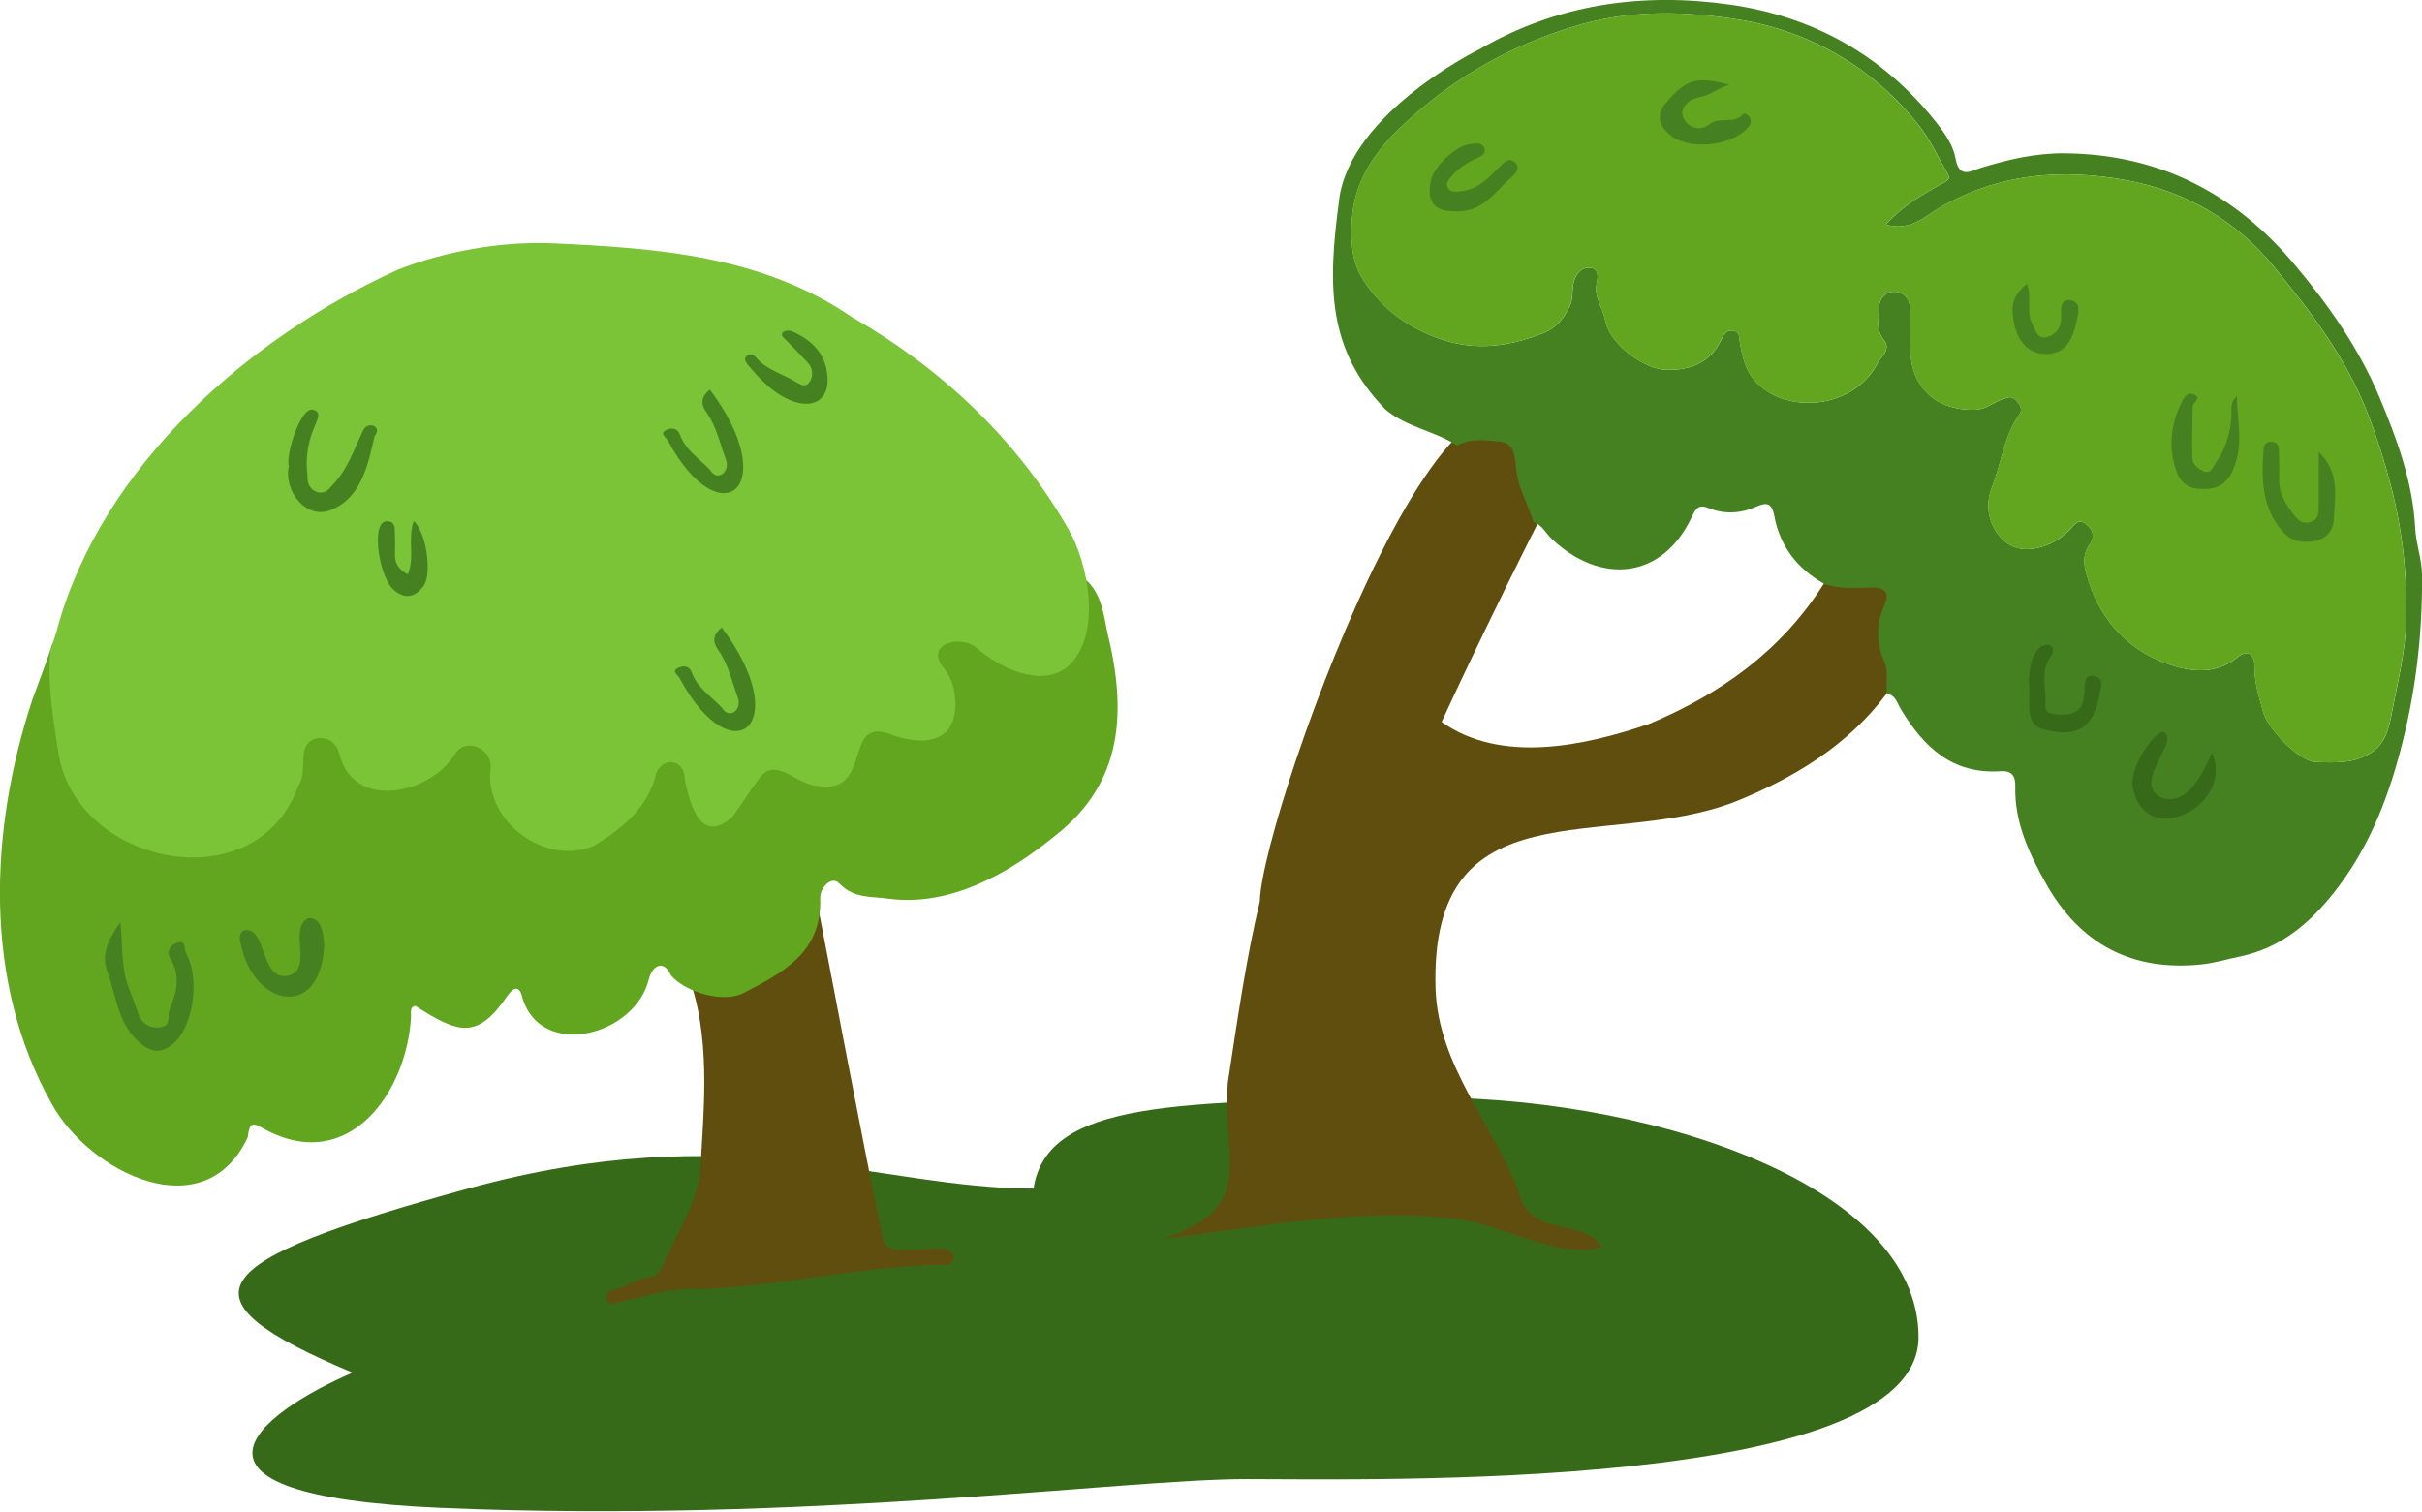 <svg width="546" height="341" viewBox="0 0 546 341" fill="none" xmlns="http://www.w3.org/2000/svg">
<path d="M99.499 340.001C33.499 337.201 58.665 318.501 79.499 309.501C38.998 292.5 45.499 284.501 105.499 268.001C165.499 251.501 197.999 268.001 232.999 268.001C235.999 248.001 265.999 248.501 317.999 247.501C369.999 246.501 432.499 266.501 432.499 301.501C432.499 336.501 308.999 333.501 280.999 333.501C252.999 333.501 181.999 343.501 99.499 340.001Z" fill="#376A18"/>
<g clip-path="url(#clip0_4459_2140)">
<path d="M425.27 156.444C416.604 168.074 404.342 175.449 391.088 180.794C362.119 192.004 322.177 176.486 323.626 223.05C324.27 240.454 336.657 253.541 342.434 268.925C344.813 279.304 357.692 274.521 360.903 281.217C351.655 284.122 338.07 275.773 327.65 274.736C305.399 272.34 283.898 276.702 262.389 279.286C283.576 271.947 275.491 262.158 276.788 244.11C278.917 230.281 280.848 216.444 284.005 203.231C284.435 182.931 334.376 44.812 350.188 111.033C334.939 140.952 324.994 162.791 324.994 162.791C338.365 172.23 356.959 168.288 371.823 163.211C388.199 156.31 401.65 146.629 411.157 131.593L417.266 123.539L433.364 142.311L425.27 156.426V156.444Z" fill="#5F4E0E"/>
<path d="M301.892 44.884C304.575 25.218 333.543 11.094 333.543 11.094C351.126 0.885 370.292 -1.77 390.04 1.046C408.714 3.71 424.428 12.444 436.359 27.417C438.362 29.928 440.321 32.789 440.822 35.632C441.645 40.369 444.23 38.573 446.403 37.893C452.645 35.953 458.942 34.496 465.533 34.568C486.712 34.773 503.74 43.543 517.236 59.598C524.91 68.733 531.779 78.531 536.376 89.481C540.338 98.921 543.951 108.674 544.479 119.213C544.658 122.699 545.972 126.042 546.008 129.681C546.133 143.304 544.523 156.596 540.982 169.817C537.923 181.215 533.594 191.79 526.296 201.069C520.698 208.184 514.187 213.771 504.841 215.693C502.032 216.274 499.242 217.141 496.335 217.445C480.594 219.09 468.878 212.868 461.205 199.183C457.421 192.425 454.112 185.407 454.309 177.353C454.372 175.002 453.567 173.715 450.955 173.894C440.053 174.627 433.596 168.36 428.444 159.797C427.728 158.617 427.299 156.623 425.287 156.444C425.188 154.093 425.725 151.465 424.858 149.427C422.944 144.949 422.845 140.783 424.822 136.394C425.94 133.918 425.206 132.47 422.183 132.461C418.499 132.461 414.751 132.961 411.174 131.602C405.155 128.223 401.246 123.101 400.003 116.406C399.395 113.143 398.045 113.313 395.871 114.261C392.303 115.825 388.743 116.004 385.103 114.538C383.279 113.805 382.447 114.269 381.508 116.308C374.845 130.798 360.759 131.889 349.803 121.492C348.452 120.214 347.647 118.337 345.689 117.72C344.454 113.644 342.218 109.97 341.762 105.5C341.583 103.766 341.53 99.949 338.453 99.618C335.162 99.261 331.665 98.715 328.463 100.441C323.392 97.133 317.069 96.355 312.329 92.324C299.226 78.87 299.226 64.568 301.909 44.902L301.892 44.884ZM425.09 50.641C429.034 46.323 433.372 43.856 437.71 41.46C438.935 40.781 439.874 40.512 438.962 38.966C436.896 35.462 435.232 31.636 432.737 28.471C422.335 15.232 408.07 7.035 392.07 4.443C380.604 2.584 368.253 2.137 356.394 5.507C343.059 9.297 330.985 15.599 320.548 24.413C312.758 30.992 305.299 38.447 304.762 49.925C304.548 54.574 304.673 59.008 307.285 63.048C310.987 68.787 315.799 72.747 322.319 75.536C331.155 79.308 339.267 78.486 347.746 75.178C350.76 73.999 352.36 72.014 353.783 69.252C354.775 67.33 354.292 65.489 354.757 63.674C355.222 61.85 356.349 60.259 358.38 60.384C360.589 60.518 360.204 62.637 359.945 63.888C359.274 67.08 361.411 69.502 361.921 72.363C362.825 77.431 370.507 83.268 375.596 83.385C381.248 83.528 385.693 81.695 388.18 76.296C388.707 75.143 389.485 74.24 390.934 74.624C392.267 74.973 392.052 76.153 392.222 77.163C392.777 80.372 393.492 83.546 395.791 86.04C402.633 93.486 417.882 92.36 423.319 81.811C424.079 80.336 426.405 78.727 424.679 76.662C422.881 74.517 423.605 72.13 423.552 69.833C423.498 67.419 424.965 65.632 427.281 65.766C429.249 65.882 430.617 67.562 430.626 69.824C430.644 72.649 430.644 75.482 430.644 78.307C430.626 87.264 436.422 92.672 445.33 92.377C447.771 92.297 449.354 90.679 451.447 90.026C452.681 89.642 453.415 89.124 454.479 90.25C455.409 91.224 456.044 92.315 455.257 93.406C451.706 98.394 451.188 104.508 449.014 109.997C447.396 114.1 448.388 118.498 451.34 121.519C454.246 124.496 458.369 124.29 462.197 122.583C463.852 121.841 465.238 120.768 466.535 119.499C467.501 118.551 468.359 116.755 470.175 118.095C471.847 119.32 472.357 121.027 471.087 122.762C469.692 124.657 469.692 126.766 470.184 128.742C472.706 138.87 479.038 146.281 488.617 149.686C493.321 151.358 499.421 152.341 504.259 148.31C507.22 145.852 508.311 148.283 508.266 150.25C508.176 153.888 509.294 157.133 510.198 160.512C511.253 164.481 518.417 171.659 521.914 171.802C526.341 171.972 530.822 172.24 534.721 169.585C537.878 167.431 538.531 164.239 539.247 160.539C540.57 153.682 542.279 146.942 542.449 139.889C542.69 129.734 541.644 119.83 539.095 109.925C537.646 104.293 535.911 98.841 533.854 93.45C529.042 80.837 520.912 70.244 512.505 59.991C504.045 49.675 492.606 43.114 479.637 40.691C465.068 37.965 450.678 38.993 437.2 46.859C434.07 48.683 430.662 52.25 425.117 50.641H425.09Z" fill="#468121"/>
<path d="M154.842 219.054C160.432 233.616 158.661 249.385 157.838 264.573C156.783 272.046 152.239 278.571 149.368 285.446C148.778 286.697 148.071 287.85 146.506 287.94C143.591 288.109 141.408 290.273 138.6 290.747C135.398 291.202 136.534 295.279 139.477 293.589C145.63 292.293 151.685 290.21 158.079 290.648C175.564 290.031 192.736 285.803 210.283 285.24C211.938 285.034 214.988 286 214.979 283.399C213.995 278.491 199.193 285.32 198.952 278.983C193.881 254.561 187.71 221.325 182.934 196.85L154.833 219.054H154.842Z" fill="#5F4E0E"/>
<path d="M244.725 130.682C248.311 133.801 248.785 138.521 249.626 142.535C254.017 160.351 253.248 176.388 237.972 188.348C227.463 196.93 214.263 204.483 200.293 202.633C196.536 202.079 192.547 202.695 189.211 199.2C187.405 197.305 184.82 200.273 184.901 202.445C185.384 214.781 176.422 219.358 167.577 223.926C163.15 226.214 154.617 223.837 151.246 219.912C149.761 216.533 147.275 217.365 146.309 220.627C143.375 233.428 122.197 239.06 117.805 225.142C117.072 221.602 115.453 223.041 114.416 224.498C107.52 234.608 103.263 232.955 93.622 226.795C92.227 227.126 92.754 228.467 92.647 229.424C91.681 246.229 78.713 264.805 59.779 254.686C56.971 253.05 56.282 252.889 55.844 256.447C46.042 277.364 20.15 264.322 11.671 248.911C-3.909 221.298 -2.379 187.07 7.307 157.723C7.307 157.723 10.697 148.712 11.85 145.074C13.004 141.435 244.707 130.691 244.707 130.691L244.725 130.682Z" fill="#62A51F"/>
<path d="M13.005 141.382C23.165 104.982 56.087 76.037 89.804 60.76C100.322 56.648 113.147 54.359 124.532 54.86C148.179 55.924 171.933 57.667 192.146 71.558C212.01 82.911 229.021 98.868 240.522 118.721C245.531 126.919 248.571 143.537 240.549 150.473C234.396 155.077 225.416 150.59 220.256 146.165C216.455 142.83 208.119 145.369 212.886 150.795C216.034 154.585 216.437 162.613 212.886 165.357C209.667 167.851 205.114 167.038 201.394 165.822C189.284 160.646 197.611 180.25 183.301 177.058C179.178 176.361 174.5 170.595 171.111 175.61C168.946 178.381 167.166 181.448 165.056 184.254C157.928 190.503 155.602 181.51 154.404 175.995C154.35 170.452 148.34 170.586 147.625 175.637C145.335 182.788 139.888 187.052 133.896 190.7C123.074 195.357 109.221 185.39 110.58 173.375C111.152 168.816 104.954 166.019 102.504 170.122C96.923 179.177 79.465 182.842 76.478 169.871C75.736 167.485 74.072 166.179 71.443 166.492C66.443 167.628 69.717 173.876 67.221 177.228C57.911 203.545 17.003 195.232 13.13 169.576C11.95 162.032 10.689 154.496 11.315 146.799L11.332 146.781C12.12 144.1 12.576 143.215 13.014 141.364L13.005 141.382Z" fill="#7BC337"/>
<path d="M425.091 50.64C430.645 52.249 434.053 48.683 437.174 46.859C450.652 38.993 465.043 37.965 479.612 40.691C492.58 43.114 504.019 49.675 512.48 59.991C520.887 70.244 529.016 80.846 533.828 93.45C535.885 98.84 537.62 104.293 539.069 109.925C541.627 119.829 542.664 129.725 542.423 139.889C542.253 146.942 540.536 153.673 539.221 160.538C538.506 164.239 537.853 167.43 534.696 169.585C530.796 172.24 526.315 171.971 521.888 171.802C518.391 171.668 511.228 164.48 510.172 160.511C509.269 157.132 508.151 153.888 508.24 150.249C508.285 148.283 507.194 145.842 504.234 148.31C499.395 152.332 493.296 151.358 488.591 149.686C479.013 146.28 472.672 138.87 470.158 128.742C469.666 126.766 469.666 124.657 471.062 122.761C472.332 121.027 471.822 119.32 470.149 118.095C468.325 116.754 467.475 118.551 466.509 119.499C465.213 120.768 463.826 121.85 462.172 122.583C458.335 124.299 454.221 124.505 451.314 121.519C448.363 118.497 447.37 114.099 448.989 109.996C451.162 104.499 451.681 98.393 455.231 93.405C456.01 92.306 455.375 91.224 454.453 90.25C453.389 89.123 452.665 89.642 451.421 90.026C449.329 90.679 447.746 92.297 445.304 92.377C436.396 92.672 430.601 87.264 430.619 78.307C430.619 75.482 430.619 72.648 430.601 69.824C430.592 67.562 429.223 65.873 427.256 65.765C424.948 65.631 423.473 67.419 423.526 69.833C423.58 72.13 422.864 74.517 424.653 76.662C426.388 78.727 424.054 80.336 423.294 81.811C417.856 92.359 402.607 93.486 395.765 86.039C393.476 83.545 392.76 80.372 392.197 77.163C392.018 76.153 392.241 74.973 390.909 74.624C389.451 74.24 388.682 75.142 388.154 76.296C385.659 81.695 381.214 83.519 375.57 83.384C370.49 83.259 362.799 77.431 361.896 72.362C361.386 69.502 359.257 67.079 359.919 63.888C360.178 62.637 360.572 60.518 358.354 60.384C356.324 60.259 355.206 61.85 354.732 63.674C354.267 65.488 354.75 67.33 353.757 69.252C352.335 72.014 350.734 73.998 347.72 75.178C339.241 78.486 331.138 79.308 322.293 75.536C315.773 72.756 310.962 68.787 307.259 63.048C304.647 59.007 304.522 54.574 304.737 49.925C305.274 38.447 312.741 30.992 320.522 24.413C330.96 15.599 343.034 9.306 356.368 5.506C368.228 2.127 380.57 2.574 392.045 4.443C408.045 7.044 422.31 15.232 432.711 28.471C435.207 31.645 436.87 35.462 438.936 38.966C439.848 40.512 438.909 40.78 437.684 41.46C433.346 43.864 429.009 46.332 425.065 50.64H425.091Z" fill="#62A51F"/>
<path d="M498.67 169.702C503.848 181.43 484.145 191.496 481.033 178.391C478.69 173.564 488.778 159.94 488.599 167.11C487.454 171.114 481.793 177.408 487.508 179.946C493.187 181.502 496.497 174.627 498.67 169.693V169.702Z" fill="#376A18"/>
<path d="M457.493 155.255C457.064 152.564 457.807 144.93 462.001 145.404C463.119 146.039 462.922 147.228 462.278 148.112C459.837 151.483 461.411 155.282 461.098 158.866C460.91 160.985 462.591 160.985 464.139 161.11C473.646 161.691 467.215 151.483 472.152 152.457C474.54 152.931 473.556 155.371 473.234 156.98C471.812 164.14 468.36 166.286 461.08 164.587C456.536 163.622 457.538 159.081 457.493 155.255Z" fill="#376A18"/>
<path d="M65.109 105.07C64.304 102.8 67.846 91.277 70.69 92.43C74.124 93.485 68.042 97.106 69.33 107.305C68.999 110.756 72.827 112.508 74.706 109.62C78.22 106.215 79.776 101.405 81.851 97.079C82.907 94.808 86.278 96.122 84.454 98.303C83.014 104.615 81.476 112.168 74.786 114.912C69.214 117.398 63.884 110.863 65.109 105.062V105.07Z" fill="#468121"/>
<path d="M162.704 141.48C179.222 163.453 165.118 175.029 153.259 153.012C152.946 152.234 151.193 151.43 152.901 150.581C153.894 150.089 155.361 150.035 155.906 151.546C157.176 155.095 160.316 157.008 162.73 159.564C164.439 162.443 167.426 159.94 166.29 157.187C164.984 153.638 164.233 149.883 161.997 146.692C160.942 145.19 160.262 143.483 162.695 141.48H162.704Z" fill="#468121"/>
<path d="M160.02 87.846C176.539 109.818 162.435 121.394 150.575 99.377C150.262 98.6 148.509 97.795 150.218 96.946C151.21 96.454 152.677 96.4 153.223 97.911C154.493 101.46 157.632 103.373 160.047 105.93C161.755 108.808 164.742 106.305 163.606 103.552C162.301 100.003 161.549 96.249 159.313 93.057C158.258 91.555 157.578 89.848 160.011 87.846H160.02Z" fill="#468121"/>
<path d="M186.581 85.646C186.626 90.312 183.057 92.323 178.049 90.196C174.176 88.551 171.323 85.511 168.667 82.338C168.148 81.721 167.469 80.765 168.551 80.076C169.231 79.638 169.937 80.032 170.483 80.657C172.763 83.312 176.09 84.215 178.988 85.86C180.231 86.566 181.474 87.55 182.44 86.209C183.388 84.886 183.335 83.098 182.065 81.721C180.464 79.996 178.8 78.324 177.164 76.635C176.672 76.125 175.804 75.562 176.555 74.874C176.958 74.499 178.031 74.463 178.604 74.722C183.531 76.93 186.456 80.255 186.581 85.646Z" fill="#468121"/>
<path d="M93.273 117.452C96.206 120.223 97.449 129.538 95.437 132.202C93.505 134.767 91.162 135.188 88.631 132.881C86.037 130.521 84.249 121.77 85.706 118.632C86.073 117.846 86.61 117.497 87.424 117.533C88.533 117.586 88.962 118.31 88.989 119.303C89.042 121.082 89.123 122.869 89.034 124.648C88.917 126.803 89.704 128.358 91.931 129.484C93.586 125.748 91.806 121.636 93.282 117.443L93.273 117.452Z" fill="#468121"/>
<path d="M27.135 207.961C27.699 213.521 27.296 218.026 28.924 222.425C29.702 224.507 30.507 226.769 31.312 228.914C32.001 230.738 33.637 231.882 35.927 231.677C38.771 231.417 37.608 229.156 38.208 227.681C39.817 223.721 40.846 219.957 38.279 215.917C37.599 214.853 38.145 213.235 39.71 212.636C42.08 211.724 41.409 213.879 41.928 214.853C45.407 221.388 43.144 232.097 38.977 235.386C36.437 237.389 34.603 237.478 31.965 235.485C26.572 231.283 26.286 224.749 24.148 218.911C22.887 215.398 24.175 212.019 27.135 207.97V207.961Z" fill="#468121"/>
<path d="M73.07 213.619C71.97 229.862 57.508 227.064 54.36 213.244C54.029 212.108 53.608 210.329 55.209 209.695C60.289 209.301 58.599 221.012 64.851 220.02C70.914 218.679 64.752 209.275 69.528 207.022C72.721 206.825 73.025 211.223 73.079 213.619H73.07Z" fill="#468121"/>
<path d="M522.711 101.916C527.594 106.529 526.36 112.142 526.083 117.434C525.984 119.347 524.643 121.439 521.942 121.958C519.062 122.512 516.647 122.11 514.697 119.955C509.796 114.538 509.796 107.914 510.297 101.21C510.369 100.191 510.977 99.592 512.041 99.61C513.123 99.619 513.696 100.262 513.723 101.272C513.794 103.507 513.848 105.742 513.794 107.968C513.714 111.275 515.359 113.841 517.264 116.272C518.221 117.497 519.42 118.337 521.119 117.604C522.657 116.952 522.729 115.647 522.72 114.261C522.702 110.149 522.72 106.028 522.72 101.916H522.711Z" fill="#468121"/>
<path d="M504.295 89.364C504.26 94.772 505.87 100.064 503.544 105.607C501.845 109.647 499.376 110.461 495.629 110.219C491.765 109.969 490.683 106.912 490.03 104.176C488.939 99.626 489.69 95.049 491.765 90.768C492.391 89.48 493.25 88.184 494.788 89.042C496.371 89.927 494.332 90.669 494.314 91.554C494.261 95.407 494.118 99.269 494.216 103.122C494.261 104.704 495.549 105.83 496.944 106.313C498.455 106.831 498.885 105.186 499.52 104.319C501.72 101.271 502.766 97.785 503.034 94.048C503.151 92.475 502.551 90.794 504.295 89.382V89.364Z" fill="#468121"/>
<path d="M389.87 19.121C387.474 19.747 385.613 21.472 383.055 21.928C380.971 22.294 378.476 24.189 379.478 26.496C380.328 28.462 382.939 29.955 385.479 27.944C387.679 26.201 390.89 28.131 392.938 25.763C393.332 25.298 394.065 25.906 394.387 26.397C394.924 27.247 394.718 27.971 394.029 28.766C390.264 33.111 380.354 33.969 376.249 30.232C373.745 27.953 373.441 25.602 375.784 22.929C380.238 17.852 382.528 17.119 389.87 19.121Z" fill="#468121"/>
<path d="M327.669 47.637C323.376 47.592 321.659 45.572 322.491 40.986C323.099 37.661 328.062 32.843 331.398 32.503C332.498 32.387 333.992 31.94 334.582 33.316C335.262 34.925 333.634 35.292 332.677 35.766C330.647 36.758 328.769 37.884 327.32 39.645C326.658 40.441 325.773 41.227 326.426 42.372C327.061 43.48 328.268 43.212 329.252 43.132C333.116 42.81 335.575 40.11 338.07 37.616C339.099 36.588 340.065 35.453 341.38 36.499C342.757 37.598 341.97 38.93 340.852 39.869C337.015 43.096 334.287 48.138 327.669 47.637Z" fill="#468121"/>
<path d="M456.931 63.996C458.156 67.205 456.68 70.352 458.174 73.096C458.916 74.464 459.283 76.591 461.465 76.001C463.2 75.528 464.435 74.214 464.622 72.166C464.783 70.397 463.987 67.357 466.724 67.706C469.506 68.063 468.388 71.264 468.003 72.944C467.216 76.448 465.749 79.809 461.161 79.827C457.458 79.845 454.713 77.038 453.926 72.354C453.273 68.475 453.944 66.463 456.922 64.005L456.931 63.996Z" fill="#468121"/>
</g>
<defs>
<clipPath id="clip0_4459_2140">
<rect width="546" height="294" fill="white"/>
</clipPath>
</defs>
</svg>
